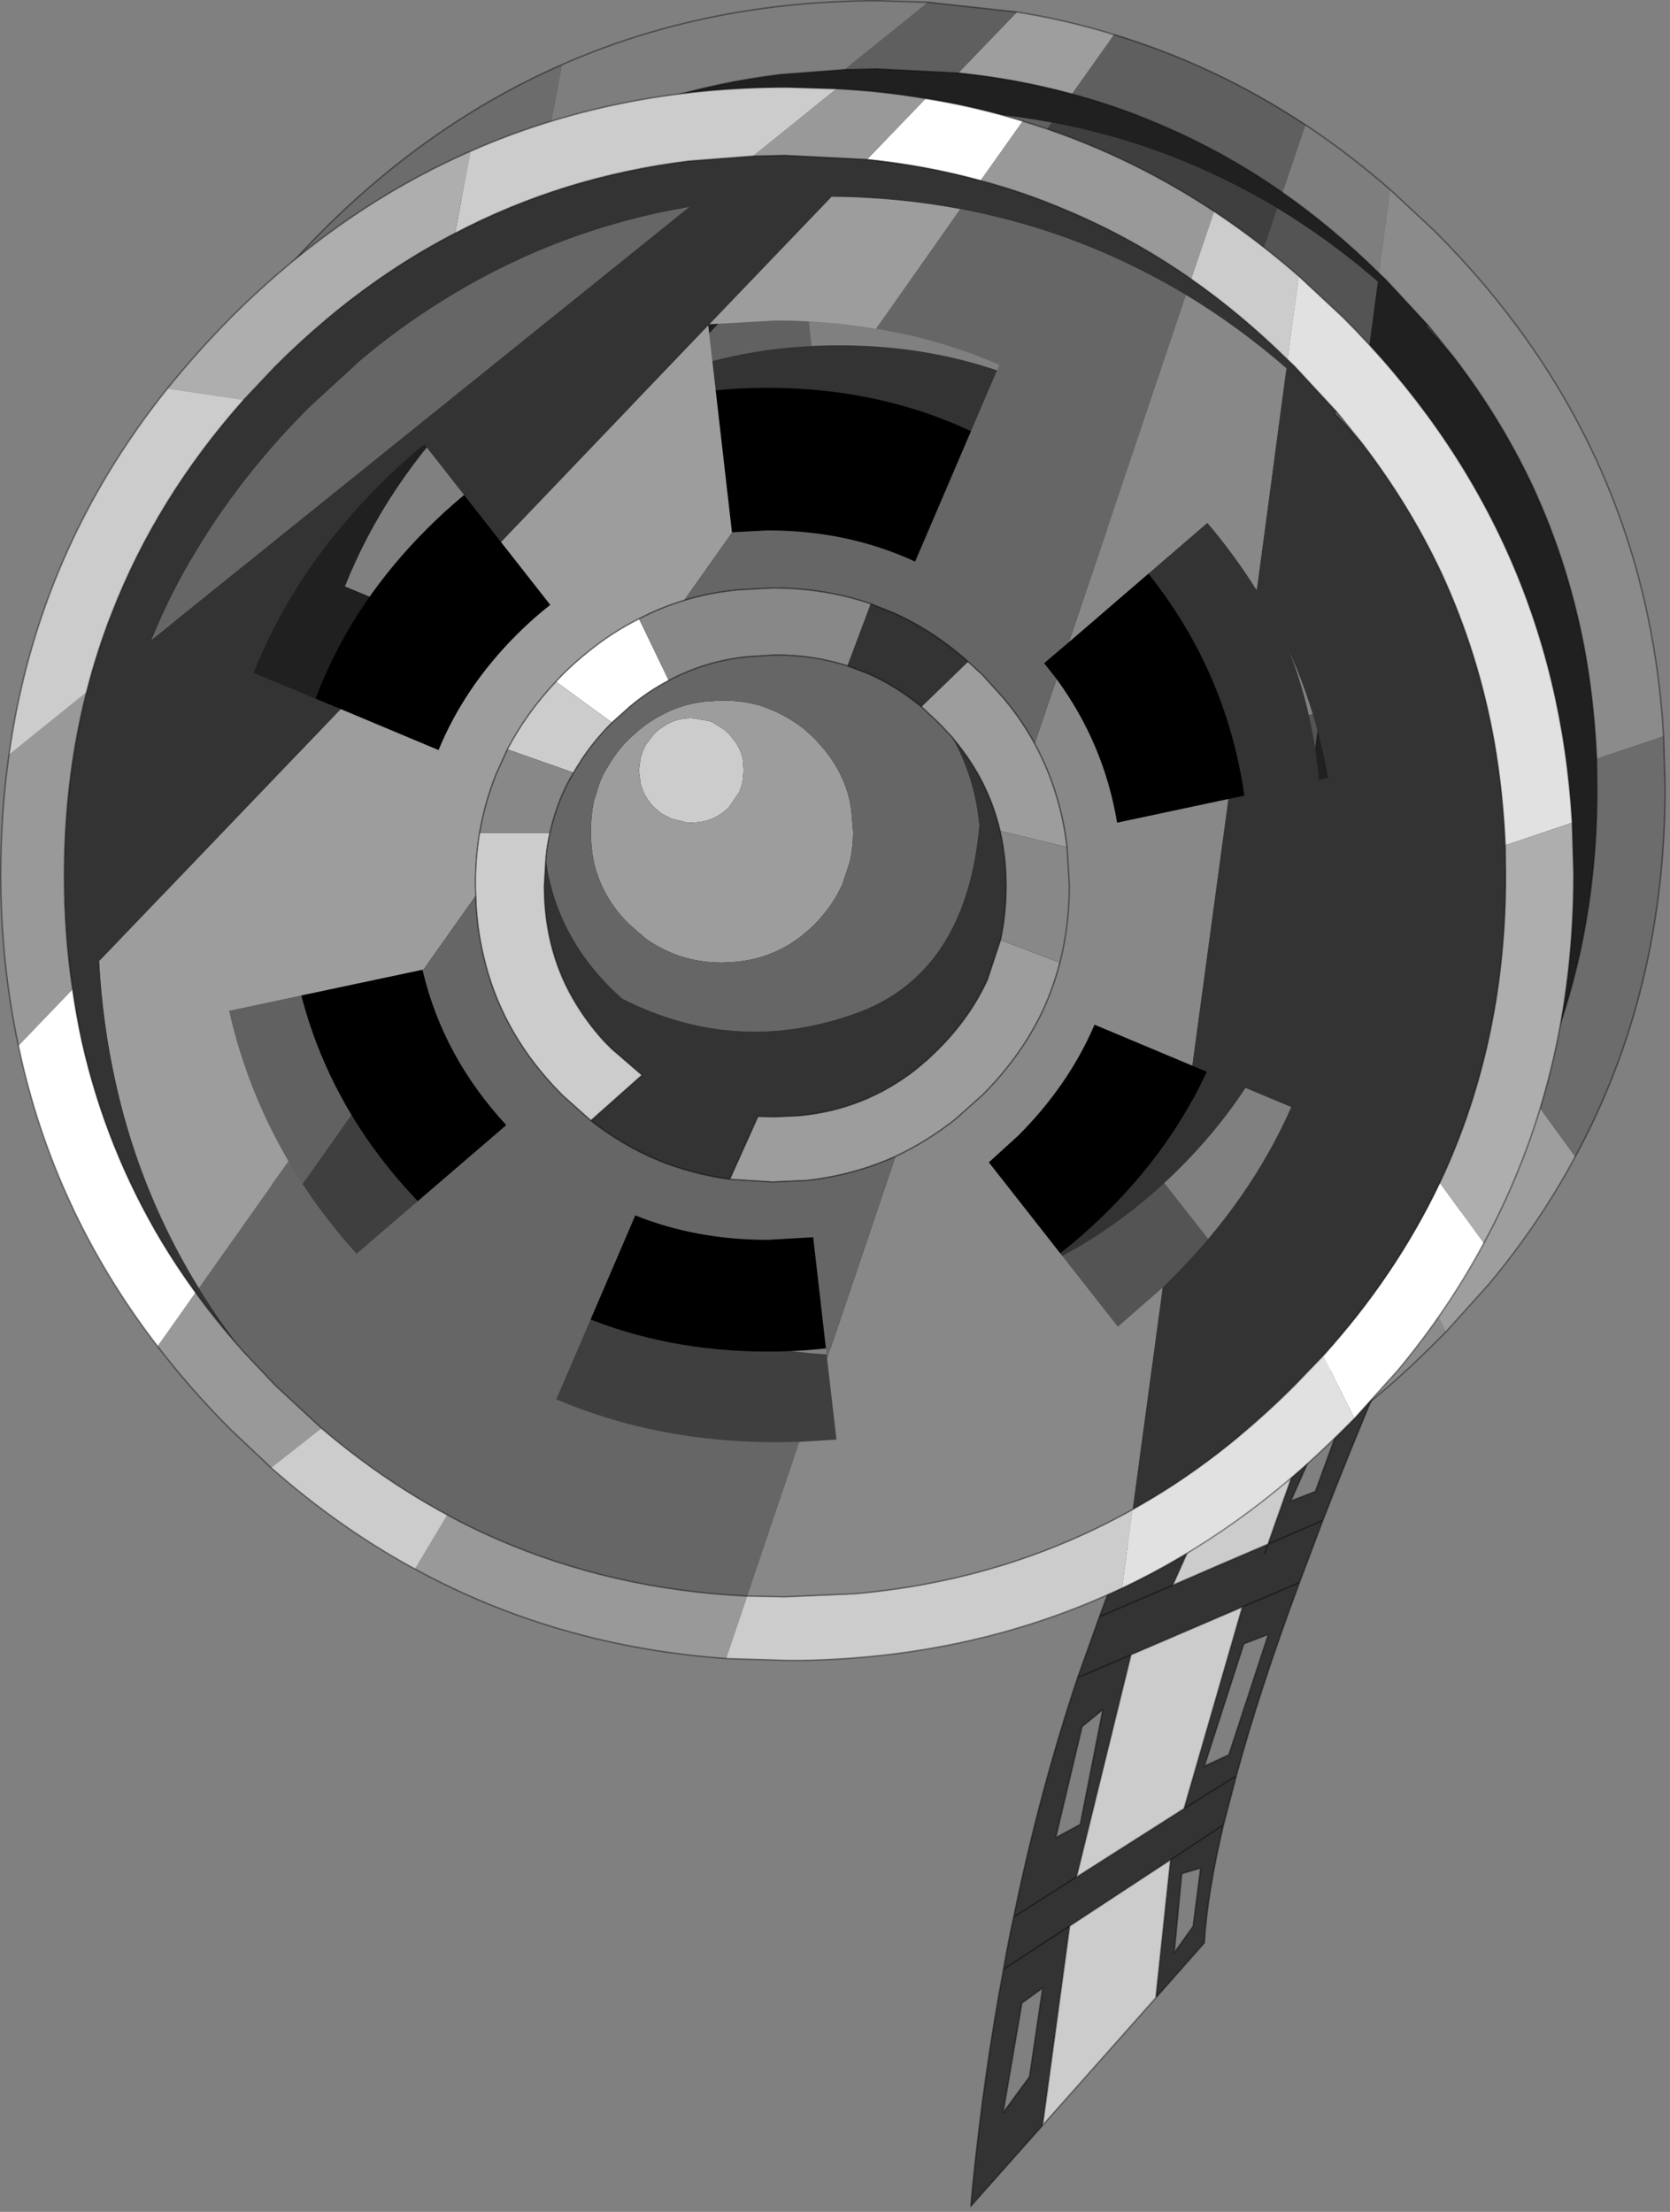 <?xml version="1.0" encoding="UTF-8" standalone="no"?>
<!DOCTYPE svg PUBLIC "-//W3C//DTD SVG 1.1//EN" "http://www.w3.org/Graphics/SVG/1.1/DTD/svg11.dtd">
<svg width="100%" height="100%" viewBox="0 0 222 294" version="1.1" xmlns="http://www.w3.org/2000/svg" xmlns:xlink="http://www.w3.org/1999/xlink" xml:space="preserve" xmlns:serif="http://www.serif.com/" style="fill-rule:evenodd;clip-rule:evenodd;stroke-linecap:round;stroke-linejoin:round;">
    <rect x="0" y="0" width="222" height="294" fill="#808080" stroke="none"/>
    <g transform="matrix(1,0,0,1,-164.25,-53.8)">
        <g>
            <g id="shape0">
                <path d="M299.45,55.4C303.85,56.1 308.15,57.1 312.35,58.4L306.75,66.3C301.883,64.967 296.85,64.033 291.65,63.5L299.45,55.4M373.65,207.55C370.483,213.45 366.683,219.067 362.25,224.4L356.45,230.85L352.3,222.5C358.733,215.367 363.9,207.7 367.8,199.5L373.65,207.55M197.35,221.25C188.083,209.217 181.917,195.9 178.85,181.3L186.05,173.8L187.3,180.75C189.433,190.217 192.983,199.1 197.95,207.4C199.317,209.667 200.8,211.9 202.4,214.1L197.35,221.25M250.3,132.9L251.15,132L254.5,129C256.667,127.233 258.95,125.75 261.35,124.55L265.3,132.75C263.5,133.683 261.783,134.833 260.15,136.2L257.75,138.35L250.3,132.9" style="fill:#fff;"/>
                <path d="M236.9,73.3C246.5,68.267 256.867,65.067 268,63.7L276.5,63.05L280.75,62.95L291.65,63.5C296.85,64.033 301.883,64.967 306.75,66.3C310.617,67.333 314.383,68.633 318.05,70.2C323.883,72.633 329.45,75.7 334.75,79.4C339.183,82.5 343.45,86.067 347.55,90.1L348.5,91L354.1,97.05L353.85,97.3L357.45,101.2C361.65,106.667 365.167,112.417 368,118.45C371.3,125.583 373.65,133.1 375.05,141C375.817,145.433 376.3,149.983 376.5,154.65L376.55,158.75C376.55,172.95 373.867,186.033 368.5,198L367.8,199.5C363.9,207.7 358.733,215.367 352.3,222.5L348.5,226.45C345.2,229.75 341.783,232.767 338.25,235.5C334.617,238.3 330.85,240.783 326.95,242.95L330.95,213.45L332.25,212.15C339.15,205.25 344.417,197.683 348.05,189.45L334.9,183.95L339.7,148.5L352.95,145.7C351.35,136.7 348.183,128.383 343.45,120.75L347.4,91.25C343.133,87.55 338.683,84.3 334.05,81.5C330.317,79.267 326.483,77.317 322.55,75.65C316.65,73.15 310.483,71.3 304.05,70.1C298.55,69.067 292.85,68.517 286.95,68.45L270.7,85.4L270.5,85.4L270.55,85.55L243,114.35L232.8,101.35C230.767,103.017 228.783,104.817 226.85,106.75C219.317,114.283 213.733,122.617 210.1,131.75L221.7,136.55L189.6,170.05C189.9,175.617 190.633,181 191.8,186.2C193.2,192.533 195.25,198.6 197.95,204.4C199.383,207.5 201.017,210.533 202.85,213.5C204.55,216.267 206.417,218.967 208.45,221.6C206.283,219.167 204.267,216.667 202.4,214.1C200.8,211.9 199.317,209.667 197.95,207.4C192.983,199.1 189.433,190.217 187.3,180.75L186.05,173.8C185.317,168.933 184.95,163.917 184.95,158.75C184.95,150.183 185.933,142.033 187.9,134.3C188.8,130.733 189.917,127.25 191.25,123.85C195.217,113.617 201.067,104.15 208.8,95.45L213,91C215.2,88.8 217.45,86.733 219.75,84.8C225.183,80.233 230.9,76.4 236.9,73.3M292.15,122.55L295.15,123.75C298.683,125.317 302,127.483 305.1,130.25L298.9,136.25C296.633,134.383 294.233,132.9 291.7,131.8L289.05,130.8L292.15,122.55M235.2,82.3C231.433,84.633 227.783,87.283 224.25,90.25C221.95,92.183 219.7,94.25 217.5,96.45C208.167,105.783 201.183,116.083 196.55,127.35L268.05,69.8C256.217,71.833 245.267,76 235.2,82.3M303,140.3L303.3,140.7C306.3,144.3 308.317,148.317 309.35,152.75L309.6,153.95L309.75,154.85C310.017,156.517 310.15,158.25 310.15,160.05C310.15,162.55 309.9,164.95 309.4,167.25C308.967,169.083 308.383,170.85 307.65,172.55C306.117,175.883 303.95,178.95 301.15,181.75L299.8,183.05L298.15,184.45C293.583,188.017 288.417,190.067 282.65,190.6L279.45,190.75L277.15,190.7L273.4,199.05C270.067,198.583 266.917,197.75 263.95,196.55C260.75,195.217 257.75,193.45 254.95,191.25L261.75,185.2L257.75,181.75L256.7,180.7C255.1,178.933 253.733,177.067 252.6,175.1C251.233,172.733 250.233,170.217 249.6,167.55C249.033,165.183 248.75,162.683 248.75,160.05L248.95,156.55C249.917,163.717 253.3,169.883 259.1,175.05C269.367,180.25 279.9,180.833 290.7,176.8L291.45,176.5C300.417,172.733 305.467,164.567 306.6,152L306.35,150.05L306.2,149.15L305.95,147.95C305.317,145.25 304.333,142.7 303,140.3" style="fill:#333;"/>
                <path d="M287.6,54.1L299.45,55.4L291.65,63.5L280.75,62.95L276.5,63.05L287.6,54.1M312.35,58.4C321.35,61.133 329.833,65.133 337.8,70.4L334.75,79.4C329.45,75.7 323.883,72.633 318.05,70.2C314.383,68.633 310.617,67.333 306.75,66.3L312.35,58.4M272.95,262.75C257.917,261.683 244.117,257.717 231.55,250.85L235.85,243.65C237.983,244.817 240.167,245.883 242.4,246.85C252.7,251.35 263.817,253.883 275.75,254.45L272.95,262.75M212.45,237.4L207.1,232.35C203.533,228.783 200.283,225.083 197.35,221.25L202.4,214.1C204.267,216.667 206.283,219.167 208.45,221.6L208.5,221.65L208.6,221.8L208.7,221.9L213,226.45L219.15,232.15L212.45,237.4M178.85,181.3C177.283,174 176.5,166.383 176.5,158.45C176.5,153.017 176.867,147.733 177.6,142.6L187.9,134.3C185.933,142.033 184.95,150.183 184.95,158.75C184.95,163.917 185.317,168.933 186.05,173.8L178.85,181.3" style="fill:#999;"/>
                <path d="M238.95,62.4C251.817,56.733 265.85,53.9 281.05,53.9L287.6,54.1L276.5,63.05L268,63.7C256.867,65.067 246.5,68.267 236.9,73.3L238.95,62.4M337.8,70.4C341.667,72.967 345.417,75.833 349.05,79L347.55,90.1C343.45,86.067 339.183,82.5 334.75,79.4L337.8,70.4M325.55,253.4C312.65,259.5 298.533,262.7 283.2,263L281.05,263L272.95,262.75L275.75,254.45L280.75,254.55L289.95,254.15C303.35,252.983 315.683,249.25 326.95,242.95L325.55,253.4M231.55,250.85C224.817,247.183 218.45,242.7 212.45,237.4L219.15,232.15C224.417,236.65 229.983,240.483 235.85,243.65L231.55,250.85M177.6,142.6C180.133,124.533 187.15,108.317 198.65,93.95L208.8,95.45C201.067,104.15 195.217,113.617 191.25,123.85C189.917,127.25 188.8,130.733 187.9,134.3L177.6,142.6M239.65,161.35L239.6,159.95C239.6,157.55 239.783,155.233 240.15,153L249.5,153C249.233,154.167 249.05,155.35 248.95,156.55L248.75,160.05C248.75,162.683 249.033,165.183 249.6,167.55C250.233,170.217 251.233,172.733 252.6,175.1C253.733,177.067 255.1,178.933 256.7,180.7L257.75,181.75L261.75,185.2L254.95,191.25L251.15,187.85L249.9,186.55C245.233,181.483 242.167,175.783 240.7,169.45C240.067,166.85 239.717,164.15 239.65,161.35M243.85,141.9C245.517,138.7 247.667,135.7 250.3,132.9L257.75,138.35C255.683,140.417 253.983,142.633 252.65,145L243.85,141.9M262.25,141.3L263.4,139.8L263.95,139.3C264.317,139 264.7,138.75 265.1,138.55C265.833,138.15 266.617,137.9 267.45,137.8L268.3,137.75L270.5,138.1L271.1,138.3L272.7,139.3L273.25,139.8L273.7,140.35C274.4,141.15 274.867,142.05 275.1,143.05L275.15,143.35L275.15,143.55L275.25,144.7L275.1,146.35L274.7,147.55L273.25,149.65L272.55,150.25C271.517,151.05 270.35,151.5 269.05,151.6L268.3,151.65L267.8,151.65L265.6,151.1L264.3,150.4L263.4,149.65L263.15,149.4C262.35,148.5 261.817,147.5 261.55,146.4L261.35,144.7L261.55,143.1L261.85,142.15L262.25,141.3" style="fill:#ccc;"/>
                <path d="M270.55,85.55L273.7,113.05L273.75,113.05L267.35,122.1C265.25,122.733 263.25,123.55 261.35,124.55C258.95,125.75 256.667,127.233 254.5,129L251.15,132L250.3,132.9C247.667,135.7 245.517,138.7 243.85,141.9L242.35,145.2C241.35,147.7 240.617,150.3 240.15,153C239.783,155.233 239.6,157.55 239.6,159.95L239.65,161.35L232.65,171.25L232.55,171.2L206.85,176.65C208.45,183.717 211.083,190.383 214.75,196.65L202.85,213.5C201.017,210.533 199.383,207.5 197.95,204.4C195.25,198.6 193.2,192.533 191.8,186.2C190.633,181 189.9,175.617 189.6,170.05L221.7,136.55L234.7,142C237,136.4 240.467,131.283 245.1,126.65C246.533,125.217 248.017,123.9 249.55,122.7L243,114.35L270.55,85.55M292.85,86C288.55,85.267 284.117,84.9 279.55,84.9L270.7,85.4L286.95,68.45C292.85,68.517 298.55,69.067 304.05,70.1L292.85,86M305.1,130.25L307,132L309.8,135.1C311.4,137 312.783,139.017 313.95,141.15C315.95,144.85 317.3,148.833 318,153.1L318.25,154.9L309.35,152.75C308.317,148.317 306.3,144.3 303.3,140.7L303,140.3L301.15,138.35L298.9,136.25L305.1,130.25M273.4,199.05L277.15,190.7L279.45,190.75L282.65,190.6C288.417,190.067 293.583,188.017 298.15,184.45L299.8,183.05L301.15,181.75C303.95,178.95 306.117,175.883 307.65,172.55C308.383,170.85 308.967,169.083 309.4,167.25L317.3,170.25C316.8,172.15 316.167,174 315.4,175.8C313.467,180.167 310.667,184.183 307,187.85L303.35,191.1C300.85,193.067 298.217,194.7 295.45,196C291.75,197.667 287.817,198.733 283.65,199.2L279.05,199.4L273.4,199.05M283.4,139.3L284.7,140.5L285.9,141.85C287.6,143.883 288.75,146.167 289.35,148.7L289.45,149.35L289.55,149.85L289.8,152.85C289.8,154.25 289.65,155.6 289.35,156.9L288.35,159.9C287.483,161.8 286.267,163.55 284.7,165.15L283.9,165.9L282.95,166.7C280.383,168.7 277.467,169.85 274.2,170.15L272.35,170.25L271.05,170.2C269.083,170.067 267.25,169.633 265.55,168.9C264.417,168.433 263.333,167.833 262.3,167.1C261.5,166.5 260.75,165.85 260.05,165.15L259.45,164.55C257.417,162.35 256.067,159.867 255.4,157.1C255.1,155.733 254.95,154.317 254.95,152.85C254.95,151.45 255.083,150.1 255.35,148.8L256.1,146.4L257.15,144.3C257.917,142.933 258.883,141.667 260.05,140.5L261.4,139.3C262.333,138.533 263.317,137.883 264.35,137.35C266.117,136.383 268.05,135.783 270.15,135.55L272.35,135.4C274.283,135.4 276.1,135.667 277.8,136.2L279.3,136.8C280.733,137.433 282.1,138.267 283.4,139.3M262.25,141.3L261.85,142.15L261.55,143.1L261.35,144.7L261.55,146.4C261.817,147.5 262.35,148.5 263.15,149.4L263.4,149.65L264.3,150.4L265.6,151.1L267.8,151.65L268.3,151.65L269.05,151.6C270.35,151.5 271.517,151.05 272.55,150.25L273.25,149.65L274.7,147.55L275.1,146.35L275.25,144.7L275.15,143.55L275.15,143.35L275.1,143.05C274.867,142.05 274.4,141.15 273.7,140.35L273.25,139.8L272.7,139.3L271.1,138.3L270.5,138.1L268.3,137.75L267.45,137.8C266.617,137.9 265.833,138.15 265.1,138.55C264.7,138.75 264.317,139 263.95,139.3L263.4,139.8L262.25,141.3" style="fill:#9d9d9d;"/>
                <path d="M273.7,113.05L273.75,113.05L278.45,112.8C285.55,112.8 292.083,114.183 298.05,116.95L309.25,90.8C304.05,88.533 298.583,86.933 292.85,86L304.05,70.1C310.483,71.3 316.65,73.15 322.55,75.65C326.483,77.317 330.317,79.267 334.05,81.5L318.5,127.65L315.2,130.45L316.85,132.55L313.95,141.15C312.783,139.017 311.4,137 309.8,135.1L307,132L305.1,130.25C302,127.483 298.683,125.317 295.15,123.75L292.15,122.55C288.083,121.15 283.717,120.45 279.05,120.45L274.55,120.7C272.05,120.933 269.65,121.4 267.35,122.1L273.75,113.05L273.7,113.05M357.45,101.2L353.85,97.3L354.1,97.05L357.45,101.2M202.85,213.5L214.75,196.65C217.25,200.95 220.267,205.05 223.8,208.95L243.7,191.85C238.1,185.783 234.4,178.95 232.6,171.35L232.55,171.2L232.65,171.25L239.65,161.35C239.717,164.15 240.067,166.85 240.7,169.45C242.167,175.783 245.233,181.483 249.9,186.55L251.15,187.85L254.95,191.25C257.75,193.45 260.75,195.217 263.95,196.55C266.917,197.75 270.067,198.583 273.4,199.05L279.05,199.4L283.65,199.2C287.817,198.733 291.75,197.667 295.45,196L286.35,222.9L284.5,206.75L278.45,207.1C272.117,207.1 266.25,206.017 260.85,203.85L250.35,228.3C259.283,232.1 269.017,234 279.55,234L282.65,233.95L275.75,254.45C263.817,253.883 252.7,251.35 242.4,246.85C240.167,245.883 237.983,244.817 235.85,243.65C229.983,240.483 224.417,236.65 219.15,232.15L213,226.45L208.7,221.9L208.6,221.8L208.5,221.65L208.45,221.6C206.417,218.967 204.55,216.267 202.85,213.5M235.2,82.3C245.267,76 256.217,71.833 268.05,69.8L196.55,127.35C201.183,116.083 208.167,105.783 217.5,96.45C219.7,94.25 221.95,92.183 224.25,90.25C227.783,87.283 231.433,84.633 235.2,82.3M298.9,136.25L301.15,138.35L303,140.3C304.333,142.7 305.317,145.25 305.95,147.95L306.2,149.15L306.35,150.05L306.6,152C305.467,164.567 300.417,172.733 291.45,176.5L290.7,176.8C279.9,180.833 269.367,180.25 259.1,175.05C253.3,169.883 249.917,163.717 248.95,156.55C249.05,155.35 249.233,154.167 249.5,153C249.833,151.533 250.267,150.117 250.8,148.75C251.3,147.45 251.917,146.2 252.65,145C253.983,142.633 255.683,140.417 257.75,138.35L260.15,136.2C261.783,134.833 263.5,133.683 265.3,132.75C268.467,131.05 271.9,130 275.6,129.6L279.45,129.35C282.85,129.35 286.05,129.833 289.05,130.8L291.7,131.8C294.233,132.9 296.633,134.383 298.9,136.25M283.4,139.3C282.1,138.267 280.733,137.433 279.3,136.8L277.8,136.2C276.1,135.667 274.283,135.4 272.35,135.4L270.15,135.55C268.05,135.783 266.117,136.383 264.35,137.35C263.317,137.883 262.333,138.533 261.4,139.3L260.05,140.5C258.883,141.667 257.917,142.933 257.15,144.3L256.1,146.4L255.35,148.8C255.083,150.1 254.95,151.45 254.95,152.85C254.95,154.317 255.1,155.733 255.4,157.1C256.067,159.867 257.417,162.35 259.45,164.55L260.05,165.15C260.75,165.85 261.5,166.5 262.3,167.1C263.333,167.833 264.417,168.433 265.55,168.9C267.25,169.633 269.083,170.067 271.05,170.2L272.35,170.25L274.2,170.15C277.467,169.85 280.383,168.7 282.95,166.7L283.9,165.9L284.7,165.15C286.267,163.55 287.483,161.8 288.35,159.9L289.35,156.9C289.65,155.6 289.8,154.25 289.8,152.85L289.55,149.85L289.45,149.35L289.35,148.7C288.75,146.167 287.6,143.883 285.9,141.85L284.7,140.5L283.4,139.3" style="fill:#666;"/>
                <path d="M349.05,79L354.95,84.5C373.75,103.3 383.9,125.683 385.4,151.65L376.5,154.65C376.3,149.983 375.817,145.433 375.05,141C373.65,133.1 371.3,125.583 368,118.45C365.167,112.417 361.65,106.667 357.45,101.2L354.1,97.05L348.5,91L347.55,90.1L349.05,79M356.45,230.85L354.95,232.35C345.983,241.35 336.183,248.367 325.55,253.4L326.95,242.95C330.85,240.783 334.617,238.3 338.25,235.5C341.783,232.767 345.2,229.75 348.5,226.45L352.3,222.5L356.45,230.85" style="fill:#e1e1e1;"/>
                <path d="M334.05,81.5C338.683,84.3 343.133,87.55 347.4,91.25L343.45,120.75C341.517,117.65 339.333,114.667 336.9,111.8L318.5,127.65L334.05,81.5M339.7,148.5L334.9,183.95L321.9,178.5C319.6,183.867 316.217,188.783 311.75,193.25L307.85,196.8L325,218.65L330.95,213.45L326.95,242.95C315.683,249.25 303.35,252.983 289.95,254.15L280.75,254.55L275.75,254.45L282.65,233.95L287.6,233.65L286.35,222.9L295.45,196C298.217,194.7 300.85,193.067 303.35,191.1L307,187.85C310.667,184.183 313.467,180.167 315.4,175.8C316.167,174 316.8,172.15 317.3,170.25L309.4,167.25C309.9,164.95 310.15,162.55 310.15,160.05C310.15,158.25 310.017,156.517 309.75,154.85L309.6,153.95L309.35,152.75L318.25,154.9L318,153.1C317.3,148.833 315.95,144.85 313.95,141.15L316.85,132.55C321.05,138.283 323.733,144.65 324.9,151.65L339.7,148.5M240.15,153C240.617,150.3 241.35,147.7 242.35,145.2L243.85,141.9L252.65,145C251.917,146.2 251.3,147.45 250.8,148.75C250.267,150.117 249.833,151.533 249.5,153L240.15,153M261.35,124.55C263.25,123.55 265.25,122.733 267.35,122.1C269.65,121.4 272.05,120.933 274.55,120.7L279.05,120.45C283.717,120.45 288.083,121.15 292.15,122.55L289.05,130.8C286.05,129.833 282.85,129.35 279.45,129.35L275.6,129.6C271.9,130 268.467,131.05 265.3,132.75L261.35,124.55M318.25,154.9L318.55,159.95C318.55,163.55 318.133,166.983 317.3,170.25C318.133,166.983 318.55,163.55 318.55,159.95L318.25,154.9" style="fill:#888;"/>
                <path d="M385.4,151.65L385.6,158.45C385.6,176.483 381.617,192.85 373.65,207.55L367.8,199.5L368.5,198C373.867,186.033 376.55,172.95 376.55,158.75L376.5,154.65L385.4,151.65M198.65,93.95C201.25,90.717 204.067,87.567 207.1,84.5C216.767,74.833 227.383,67.467 238.95,62.4L236.9,73.3C230.9,76.4 225.183,80.233 219.75,84.8C217.45,86.733 215.2,88.8 213,91L208.8,95.45L198.65,93.95" style="fill:#aeaeae;"/>
                <path d="M238.95,62.4C251.817,56.733 265.85,53.9 281.05,53.9L287.6,54.1L299.45,55.4C303.85,56.1 308.15,57.1 312.35,58.4C321.35,61.133 329.833,65.133 337.8,70.4C341.667,72.967 345.417,75.833 349.05,79L354.95,84.5C373.75,103.3 383.9,125.683 385.4,151.65L385.6,158.45C385.6,176.483 381.617,192.85 373.65,207.55C370.483,213.45 366.683,219.067 362.25,224.4L356.45,230.85L354.95,232.35C345.983,241.35 336.183,248.367 325.55,253.4C312.65,259.5 298.533,262.7 283.2,263L281.05,263L272.95,262.75C257.917,261.683 244.117,257.717 231.55,250.85C224.817,247.183 218.45,242.7 212.45,237.4L207.1,232.35C203.533,228.783 200.283,225.083 197.35,221.25C188.083,209.217 181.917,195.9 178.85,181.3C177.283,174 176.5,166.383 176.5,158.45C176.5,153.017 176.867,147.733 177.6,142.6C180.133,124.533 187.15,108.317 198.65,93.95C201.25,90.717 204.067,87.567 207.1,84.5C216.767,74.833 227.383,67.467 238.95,62.4M236.9,73.3C246.5,68.267 256.867,65.067 268,63.7L276.5,63.05L280.75,62.95L291.65,63.5C296.85,64.033 301.883,64.967 306.75,66.3C310.617,67.333 314.383,68.633 318.05,70.2C323.883,72.633 329.45,75.7 334.75,79.4C339.183,82.5 343.45,86.067 347.55,90.1L348.5,91L354.1,97.05L357.45,101.2L353.85,97.3M326.95,242.95C330.85,240.783 334.617,238.3 338.25,235.5C341.783,232.767 345.2,229.75 348.5,226.45L352.3,222.5C358.733,215.367 363.9,207.7 367.8,199.5L368.5,198C373.867,186.033 376.55,172.95 376.55,158.75L376.5,154.65C376.3,149.983 375.817,145.433 375.05,141C373.65,133.1 371.3,125.583 368,118.45C365.167,112.417 361.65,106.667 357.45,101.2M239.65,161.35L239.6,159.95C239.6,157.55 239.783,155.233 240.15,153C240.617,150.3 241.35,147.7 242.35,145.2L243.85,141.9C245.517,138.7 247.667,135.7 250.3,132.9L251.15,132L254.5,129C256.667,127.233 258.95,125.75 261.35,124.55C263.25,123.55 265.25,122.733 267.35,122.1C269.65,121.4 272.05,120.933 274.55,120.7L279.05,120.45C283.717,120.45 288.083,121.15 292.15,122.55L295.15,123.75C298.683,125.317 302,127.483 305.1,130.25L307,132L309.8,135.1C311.4,137 312.783,139.017 313.95,141.15C315.95,144.85 317.3,148.833 318,153.1L318.25,154.9L318.55,159.95C318.55,163.55 318.133,166.983 317.3,170.25C316.8,172.15 316.167,174 315.4,175.8C313.467,180.167 310.667,184.183 307,187.85L303.35,191.1C300.85,193.067 298.217,194.7 295.45,196C291.75,197.667 287.817,198.733 283.65,199.2L279.05,199.4L273.4,199.05L277.15,190.7L279.45,190.75L282.65,190.6C288.417,190.067 293.583,188.017 298.15,184.45L299.8,183.05L301.15,181.75C303.95,178.95 306.117,175.883 307.65,172.55C308.383,170.85 308.967,169.083 309.4,167.25C309.9,164.95 310.15,162.55 310.15,160.05C310.15,158.25 310.017,156.517 309.75,154.85L309.6,153.95L309.35,152.75C308.317,148.317 306.3,144.3 303.3,140.7L303,140.3L301.15,138.35L298.9,136.25C296.633,134.383 294.233,132.9 291.7,131.8L289.05,130.8C286.05,129.833 282.85,129.35 279.45,129.35L275.6,129.6C271.9,130 268.467,131.05 265.3,132.75C263.5,133.683 261.783,134.833 260.15,136.2L257.75,138.35C255.683,140.417 253.983,142.633 252.65,145C251.917,146.2 251.3,147.45 250.8,148.75C250.267,150.117 249.833,151.533 249.5,153C249.233,154.167 249.05,155.35 248.95,156.55L248.75,160.05C248.75,162.683 249.033,165.183 249.6,167.55C250.233,170.217 251.233,172.733 252.6,175.1C253.733,177.067 255.1,178.933 256.7,180.7L257.75,181.75L261.75,185.2L254.95,191.25C257.75,193.45 260.75,195.217 263.95,196.55C266.917,197.75 270.067,198.583 273.4,199.05M208.8,95.45L213,91C215.2,88.8 217.45,86.733 219.75,84.8C225.183,80.233 230.9,76.4 236.9,73.3M208.8,95.45C201.067,104.15 195.217,113.617 191.25,123.85C189.917,127.25 188.8,130.733 187.9,134.3C185.933,142.033 184.95,150.183 184.95,158.75C184.95,163.917 185.317,168.933 186.05,173.8L187.3,180.75C189.433,190.217 192.983,199.1 197.95,207.4C199.317,209.667 200.8,211.9 202.4,214.1C204.267,216.667 206.283,219.167 208.45,221.6L208.5,221.65L208.6,221.8L208.7,221.9L213,226.45L219.15,232.15C224.417,236.65 229.983,240.483 235.85,243.65C237.983,244.817 240.167,245.883 242.4,246.85C252.7,251.35 263.817,253.883 275.75,254.45L280.75,254.55L289.95,254.15C303.35,252.983 315.683,249.25 326.95,242.95M254.95,191.25L251.15,187.85L249.9,186.55C245.233,181.483 242.167,175.783 240.7,169.45C240.067,166.85 239.717,164.15 239.65,161.35" style="fill:none;fill-rule:nonzero;stroke:#000;stroke-opacity:0.4;stroke-width:0.2px;"/>
                <path d="M299.45,55.4C303.85,56.1 308.15,57.1 312.35,58.4C321.35,61.133 329.833,65.133 337.8,70.4C341.667,72.967 345.417,75.833 349.05,79L354.95,84.5C373.75,103.3 383.9,125.683 385.4,151.65L385.6,158.45C385.6,176.483 381.617,192.85 373.65,207.55C370.483,213.45 366.683,219.067 362.25,224.4L356.45,230.85L354.95,232.35C345.983,241.35 336.183,248.367 325.55,253.4C312.65,259.5 298.533,262.7 283.2,263L281.05,263L272.95,262.75C257.917,261.683 244.117,257.717 231.55,250.85C224.817,247.183 218.45,242.7 212.45,237.4L207.1,232.35C203.533,228.783 200.283,225.083 197.35,221.25C188.083,209.217 181.917,195.9 178.85,181.3C177.283,174 176.5,166.383 176.5,158.45C176.5,153.017 176.867,147.733 177.6,142.6C180.133,124.533 187.15,108.317 198.65,93.95C201.25,90.717 204.067,87.567 207.1,84.5C216.767,74.833 227.383,67.467 238.95,62.4C251.817,56.733 265.85,53.9 281.05,53.9L287.6,54.1L299.45,55.4M273.7,113.05L273.75,113.05L278.45,112.8C285.55,112.8 292.083,114.183 298.05,116.95L309.25,90.8C304.05,88.533 298.583,86.933 292.85,86C288.55,85.267 284.117,84.9 279.55,84.9L270.7,85.4L270.5,85.4L273.7,113.05M348.05,189.45L321.9,178.5C319.6,183.867 316.217,188.783 311.75,193.25L307.85,196.8L325,218.65L330.95,213.45L332.25,212.15C339.15,205.25 344.417,197.683 348.05,189.45M324.9,151.65L352.95,145.7C351.35,136.7 348.183,128.383 343.45,120.75C341.517,117.65 339.333,114.667 336.9,111.8L315.2,130.45L316.85,132.55C321.05,138.283 323.733,144.65 324.9,151.65M206.85,176.65C208.45,183.717 211.083,190.383 214.75,196.65C217.25,200.95 220.267,205.05 223.8,208.95L243.7,191.85C238.1,185.783 234.4,178.95 232.6,171.35L232.55,171.2L206.85,176.65M232.8,101.35C230.767,103.017 228.783,104.817 226.85,106.75C219.317,114.283 213.733,122.617 210.1,131.75L234.7,142C237,136.4 240.467,131.283 245.1,126.65C246.533,125.217 248.017,123.9 249.55,122.7L232.8,101.35M278.45,207.1C272.117,207.1 266.25,206.017 260.85,203.85L250.35,228.3C259.283,232.1 269.017,234 279.55,234L282.65,233.95L287.6,233.65L284.5,206.75L278.45,207.1" style="fill-opacity:0.38;"/>
                <path d="M230.5,118.45C243,105.95 258.1,99.7 275.8,99.7C293.5,99.7 308.6,105.95 321.1,118.45C333.6,130.95 339.85,146.05 339.85,163.75C339.85,181.45 333.6,196.55 321.1,209.05C308.6,221.55 293.5,227.8 275.8,227.8C258.1,227.8 243,221.55 230.5,209.05C218,196.55 211.75,181.45 211.75,163.75C211.75,146.05 218,130.95 230.5,118.45" style="fill:#333;"/>
                <path d="M311.6,124.1C324.1,136.6 330.35,151.7 330.35,169.4C330.35,187.1 324.1,202.2 311.6,214.7C299.1,227.2 284,233.45 266.3,233.45C248.6,233.45 233.5,227.2 221,214.7C208.5,202.2 202.25,187.1 202.25,169.4C202.25,151.7 208.5,136.6 221,124.1C233.5,111.6 248.6,105.35 266.3,105.35C284,105.35 299.1,111.6 311.6,124.1"/>
                <path d="M339.2,221.8L320.15,264.5C324.35,262.667 328.567,260.85 332.8,259.05L339.35,240.55L348.25,218.4L357.35,215C350.55,230.133 344.8,243.767 340.1,255.9L337,264.15C333.433,273.75 330.633,282.317 328.6,289.85L326.9,296.35C325.467,302.417 324.617,307.65 324.35,312.05L317.9,319.35L319.85,301L306.45,309.8L302.85,336.3L293.3,347.05L293.55,344.35C294.55,334.383 295.917,324.783 297.65,315.55C298.05,313.217 298.5,310.9 299,308.6C301.3,297.467 304.133,286.867 307.5,276.8L310.4,268.7C311.333,266.133 312.317,263.617 313.35,261.15C318.95,247.717 325.617,235.333 333.35,224L339.2,221.8M348.6,224.55L341.35,237.55L345.35,237.55L351.35,223.8L348.6,224.55M340.6,242.55L335.85,253.3L339.1,252.05L342.85,241.8L340.6,242.55M331.1,230.3L324.6,243.55L328.1,241.3L335.6,228.05L331.1,230.3M322.6,248.55L316.55,262.9L319.1,261.3L325.85,247.05L322.6,248.55M340.1,255.9L332.8,259.05L332.35,260.3L332.8,259.05L340.1,255.9M316.55,262.9L315.85,263.3L316.55,262.9M329.6,272.3L324.35,288.55L327.6,287.05L332.85,271.05L329.6,272.3M329.4,267.4L337,264.15L329.4,267.4L314.6,273.75L307.35,303.3L321.65,294.2L329.4,267.4M328.6,289.85L321.65,294.2L328.6,289.85M320.15,264.5L310.4,268.7L320.15,264.5M307.85,296.3L310.85,281.05L308.1,283.3L304.6,298.05L307.85,296.3M297.65,315.55L306.45,309.8L297.65,315.55M299,308.6L307.35,303.3L299,308.6M300.1,320.05L297.6,334.6L301.1,329.85L302.85,318.05L300.1,320.05M322.85,309.85L323.85,302.1L321.35,302.85L320.35,313.35L322.85,309.85M307.5,276.8L314.6,273.75L307.5,276.8M319.85,301L326.9,296.35L319.85,301" style="fill:#333;"/>
                <path d="M339.2,221.8L348.25,218.4L339.35,240.55L332.8,259.05C328.567,260.85 324.35,262.667 320.15,264.5L339.2,221.8M317.9,319.35L302.85,336.3L306.45,309.8L319.85,301L317.9,319.35M329.4,267.4L321.65,294.2L307.35,303.3L314.6,273.75L329.4,267.4" style="fill:#ccc;"/>
                <path d="M348.25,218.4L339.2,221.8L320.15,264.5C324.35,262.667 328.567,260.85 332.8,259.05L339.35,240.55L348.25,218.4L357.35,215C350.55,230.133 344.8,243.767 340.1,255.9L337,264.15C333.433,273.75 330.633,282.317 328.6,289.85L326.9,296.35C325.467,302.417 324.617,307.65 324.35,312.05L317.9,319.35L302.85,336.3L293.3,347.05L293.55,344.35C294.55,334.383 295.917,324.783 297.65,315.55C298.05,313.217 298.5,310.9 299,308.6C301.3,297.467 304.133,286.867 307.5,276.8L310.4,268.7C311.333,266.133 312.317,263.617 313.35,261.15C318.95,247.717 325.617,235.333 333.35,224L339.2,221.8M348.6,224.55L341.35,237.55L345.35,237.55L351.35,223.8L348.6,224.55M340.6,242.55L335.85,253.3L339.1,252.05L342.85,241.8L340.6,242.55M331.1,230.3L324.6,243.55L328.1,241.3L335.6,228.05L331.1,230.3M322.6,248.55L316.55,262.9L319.1,261.3L325.85,247.05L322.6,248.55M315.85,263.3L316.55,262.9M332.35,260.3L332.8,259.05L340.1,255.9M329.6,272.3L324.35,288.55L327.6,287.05L332.85,271.05L329.6,272.3M337,264.15L329.4,267.4L321.65,294.2L328.6,289.85M329.4,267.4L314.6,273.75L307.35,303.3L321.65,294.2M310.4,268.7L320.15,264.5M307.85,296.3L310.85,281.05L308.1,283.3L304.6,298.05L307.85,296.3M307.35,303.3L299,308.6M306.45,309.8L297.65,315.55M300.1,320.05L297.6,334.6L301.1,329.85L302.85,318.05L300.1,320.05M319.85,301L317.9,319.35M322.85,309.85L323.85,302.1L321.35,302.85L320.35,313.35L322.85,309.85M319.85,301L306.45,309.8L302.85,336.3M326.9,296.35L319.85,301M314.6,273.75L307.5,276.8" style="fill:none;fill-rule:nonzero;stroke:#000;stroke-opacity:0.4;stroke-width:0.2px;"/>
                <path d="M294.6,77.8C289.733,76.467 284.7,75.533 279.5,75L287.3,66.9C291.7,67.6 296,68.6 300.2,69.9L294.6,77.8M173.9,185.3C174.233,187.633 174.65,189.95 175.15,192.25C177.283,201.717 180.833,210.6 185.8,218.9C187.167,221.167 188.65,223.4 190.25,225.6L185.2,232.75C175.933,220.717 169.767,207.4 166.7,192.8L173.9,185.3M340.15,234C346.583,226.867 351.75,219.2 355.65,211L361.5,219.05C358.333,224.95 354.533,230.567 350.1,235.9L344.3,242.35L340.15,234M238.15,144.4L239,143.5C240.067,142.433 241.183,141.433 242.35,140.5C244.517,138.733 246.8,137.25 249.2,136.05L253.15,144.25C251.35,145.183 249.633,146.333 248,147.7L245.6,149.85L238.15,144.4" style="fill:#fff;"/>
                <path d="M279.5,75C284.7,75.533 289.733,76.467 294.6,77.8C298.467,78.833 302.233,80.133 305.9,81.7C311.733,84.133 317.3,87.2 322.6,90.9C327.033,94 331.3,97.567 335.4,101.6L336.35,102.5L341.95,108.55L341.7,108.8L345.3,112.7C349.5,118.167 353.017,123.917 355.85,129.95C359.15,137.083 361.5,144.6 362.9,152.5C363.667,156.933 364.15,161.483 364.35,166.15L364.4,170.25C364.4,184.45 361.717,197.533 356.35,209.5L355.65,211C351.75,219.2 346.583,226.867 340.15,234L336.35,237.95C333.05,241.25 329.633,244.267 326.1,247C322.467,249.8 318.7,252.283 314.8,254.45L318.8,224.95L320.1,223.65C327,216.75 332.267,209.183 335.9,200.95L322.75,195.45L327.55,160L340.8,157.2C339.2,148.2 336.033,139.883 331.3,132.25L335.25,102.75C330.983,99.05 326.533,95.8 321.9,93C318.167,90.767 314.333,88.817 310.4,87.15C304.5,84.65 298.333,82.8 291.9,81.6C286.4,80.567 280.7,80.017 274.8,79.95L258.55,96.9L258.35,96.9L258.4,97.05L230.85,125.85L220.65,112.85C218.617,114.517 216.633,116.317 214.7,118.25C207.167,125.783 201.583,134.117 197.95,143.25L209.55,148.05L177.45,181.55C177.75,187.117 178.483,192.5 179.65,197.7C181.05,204.033 183.1,210.1 185.8,215.9C187.233,219 188.867,222.033 190.7,225C192.4,227.767 194.267,230.467 196.3,233.1C194.133,230.667 192.117,228.167 190.25,225.6C188.65,223.4 187.167,221.167 185.8,218.9C180.833,210.6 177.283,201.717 175.15,192.25C174.65,189.95 174.233,187.633 173.9,185.3C173.167,180.433 172.8,175.417 172.8,170.25C172.8,161.683 173.783,153.533 175.75,145.8C176.65,142.233 177.767,138.75 179.1,135.35C183.067,125.117 188.917,115.65 196.65,106.95L200.85,102.5C203.05,100.3 205.3,98.233 207.6,96.3C213.033,91.733 218.75,87.9 224.75,84.8C234.35,79.767 244.717,76.567 255.85,75.2L264.35,74.55L268.6,74.45L279.5,75M223.05,93.8C219.283,96.133 215.633,98.783 212.1,101.75L205.35,107.95C196.017,117.283 189.033,127.583 184.4,138.85L255.9,81.3C244.067,83.333 233.117,87.5 223.05,93.8M280,134.05L283,135.25C286.533,136.817 289.85,138.983 292.95,141.75L286.75,147.75C284.483,145.883 282.083,144.4 279.55,143.3L276.9,142.3L280,134.05M290.85,151.8L291.15,152.2C294.15,155.8 296.167,159.817 297.2,164.25L297.45,165.45L297.6,166.35C297.867,168.017 298,169.75 298,171.55C298,174.05 297.75,176.45 297.25,178.75L295.5,184.05C293.967,187.383 291.8,190.45 289,193.25L287.65,194.55L286,195.95C281.433,199.517 276.267,201.567 270.5,202.1L267.3,202.25L265,202.2L261.25,210.55C257.917,210.083 254.767,209.25 251.8,208.05C248.6,206.717 245.6,204.95 242.8,202.75L249.6,196.7L245.6,193.25L244.55,192.2C242.95,190.433 241.583,188.567 240.45,186.6C239.083,184.233 238.083,181.717 237.45,179.05C236.883,176.683 236.6,174.183 236.6,171.55L236.8,168.05C237.767,175.217 241.15,181.383 246.95,186.55C257.217,191.75 267.75,192.333 278.55,188.3L279.3,188C288.267,184.233 293.317,176.067 294.45,163.5L294.2,161.55L294.05,160.65L293.8,159.45C293.167,156.75 292.183,154.2 290.85,151.8" style="fill:#333;"/>
                <path d="M294.6,77.8L300.2,69.9C309.2,72.633 317.683,76.633 325.65,81.9L322.6,90.9C317.3,87.2 311.733,84.133 305.9,81.7C302.233,80.133 298.467,78.833 294.6,77.8M287.3,66.9L279.5,75L268.6,74.45L264.35,74.55L275.45,65.6C279.483,65.8 283.433,66.233 287.3,66.9M175.75,145.8C173.783,153.533 172.8,161.683 172.8,170.25C172.8,175.417 173.167,180.433 173.9,185.3L166.7,192.8C165.133,185.5 164.35,177.883 164.35,169.95C164.35,164.517 164.717,159.233 165.45,154.1L175.75,145.8M190.25,225.6C192.117,228.167 194.133,230.667 196.3,233.1L196.35,233.15L196.45,233.3L196.55,233.4L200.85,237.95L207,243.65L200.3,248.9L194.95,243.85C191.383,240.283 188.133,236.583 185.2,232.75L190.25,225.6M260.8,274.25C245.767,273.183 231.967,269.217 219.4,262.35L223.7,255.15C225.833,256.317 228.017,257.383 230.25,258.35C240.55,262.85 251.667,265.383 263.6,265.95L260.8,274.25" style="fill:#999;"/>
                <path d="M264.35,74.55L255.85,75.2C244.717,76.567 234.35,79.767 224.75,84.8L226.8,73.9C239.667,68.233 253.7,65.4 268.9,65.4L275.45,65.6L264.35,74.55M196.65,106.95C188.917,115.65 183.067,125.117 179.1,135.35C177.767,138.75 176.65,142.233 175.75,145.8L165.45,154.1C167.983,136.033 175,119.817 186.5,105.45L196.65,106.95M335.4,101.6C331.3,97.567 327.033,94 322.6,90.9L325.65,81.9C329.517,84.467 333.267,87.333 336.9,90.5L335.4,101.6M313.4,264.9C300.5,271 286.383,274.2 271.05,274.5L268.9,274.5L260.8,274.25L263.6,265.95L268.6,266.05L277.8,265.65C291.2,264.483 303.533,260.75 314.8,254.45L313.4,264.9M219.4,262.35C212.667,258.683 206.3,254.2 200.3,248.9L207,243.65C212.267,248.15 217.833,251.983 223.7,255.15L219.4,262.35M227.5,172.85L227.45,171.45C227.45,169.05 227.633,166.733 228,164.5L237.35,164.5C237.083,165.667 236.9,166.85 236.8,168.05L236.6,171.55C236.6,174.183 236.883,176.683 237.45,179.05C238.083,181.717 239.083,184.233 240.45,186.6C241.583,188.567 242.95,190.433 244.55,192.2L245.6,193.25L249.6,196.7L242.8,202.75L239,199.35L237.75,198.05C233.083,192.983 230.017,187.283 228.55,180.95C227.917,178.35 227.567,175.65 227.5,172.85M231.7,153.4C233.367,150.2 235.517,147.2 238.15,144.4L245.6,149.85C243.533,151.917 241.833,154.133 240.5,156.5L231.7,153.4M250.1,152.8L251.25,151.3L251.8,150.8L252.95,150.05C253.683,149.65 254.467,149.4 255.3,149.3L256.15,149.25L258.35,149.6L258.95,149.8L260.55,150.8L261.1,151.3L261.55,151.85C262.25,152.65 262.717,153.55 262.95,154.55L263,154.85L263,155.05L263.1,156.2L262.95,157.85L262.55,159.05L261.1,161.15L260.4,161.75C259.367,162.55 258.2,163 256.9,163.1L256.15,163.15L255.65,163.15L253.45,162.6L252.15,161.9L251.25,161.15L251,160.9C250.2,160 249.667,159 249.4,157.9L249.2,156.2L249.4,154.6L249.7,153.65L250.1,152.8" style="fill:#ccc;"/>
                <path d="M190.7,225C188.867,222.033 187.233,219 185.8,215.9C183.1,210.1 181.05,204.033 179.65,197.7C178.483,192.5 177.75,187.117 177.45,181.55L209.55,148.05L222.55,153.5C224.85,147.9 228.317,142.783 232.95,138.15C234.383,136.717 235.867,135.4 237.4,134.2L230.85,125.85L258.4,97.05L261.55,124.55L261.6,124.55L255.2,133.6C253.1,134.233 251.1,135.05 249.2,136.05C246.8,137.25 244.517,138.733 242.35,140.5C241.183,141.433 240.067,142.433 239,143.5L238.15,144.4C235.517,147.2 233.367,150.2 231.7,153.4L230.2,156.7C229.2,159.2 228.467,161.8 228,164.5C227.633,166.733 227.45,169.05 227.45,171.45L227.5,172.85L220.5,182.75L220.4,182.7L194.7,188.15C196.3,195.217 198.933,201.883 202.6,208.15L190.7,225M258.55,96.9L274.8,79.95C280.7,80.017 286.4,80.567 291.9,81.6L280.7,97.5C276.4,96.767 271.967,96.4 267.4,96.4L258.55,96.9M292.95,141.75L294.85,143.5L297.65,146.6C299.25,148.5 300.633,150.517 301.8,152.65C303.8,156.35 305.15,160.333 305.85,164.6L306.1,166.4L297.2,164.25C296.167,159.817 294.15,155.8 291.15,152.2L290.85,151.8L289,149.85L286.75,147.75L292.95,141.75M261.25,210.55L265,202.2L267.3,202.25L270.5,202.1C276.267,201.567 281.433,199.517 286,195.95L287.65,194.55L289,193.25C291.8,190.45 293.967,187.383 295.5,184.05L297.25,178.75L305.15,181.75C304.65,183.65 304.017,185.5 303.25,187.3C301.317,191.667 298.517,195.683 294.85,199.35L291.2,202.6C288.7,204.567 286.067,206.2 283.3,207.5C279.6,209.167 275.667,210.233 271.5,210.7L266.9,210.9L261.25,210.55M271.25,150.8L272.55,152L273.75,153.35C275.45,155.383 276.6,157.667 277.2,160.2L277.3,160.85L277.4,161.35L277.65,164.35C277.65,165.75 277.5,167.1 277.2,168.4L276.2,171.4C275.333,173.3 274.117,175.05 272.55,176.65L271.75,177.4L270.8,178.2C268.233,180.2 265.317,181.35 262.05,181.65L260.2,181.75L258.9,181.7C256.933,181.567 255.1,181.133 253.4,180.4C252.267,179.933 251.183,179.333 250.15,178.6L247.9,176.65L247.3,176.05C245.267,173.85 243.917,171.367 243.25,168.6C242.95,167.233 242.8,165.817 242.8,164.35C242.8,162.95 242.933,161.6 243.2,160.3L243.95,157.9C244.217,157.167 244.567,156.467 245,155.8C245.767,154.433 246.733,153.167 247.9,152L249.25,150.8C250.183,150.033 251.167,149.383 252.2,148.85C253.967,147.883 255.9,147.283 258,147.05L260.2,146.9C262.133,146.9 263.95,147.167 265.65,147.7L267.15,148.3C268.583,148.933 269.95,149.767 271.25,150.8M250.1,152.8L249.7,153.65L249.4,154.6L249.2,156.2L249.4,157.9C249.667,159 250.2,160 251,160.9L251.25,161.15L252.15,161.9L253.45,162.6L255.65,163.15L256.15,163.15L256.9,163.1C258.2,163 259.367,162.55 260.4,161.75L261.1,161.15L262.55,159.05L262.95,157.85L263.1,156.2L263,155.05L263,154.85L262.95,154.55C262.717,153.55 262.25,152.65 261.55,151.85L261.1,151.3L260.55,150.8L258.95,149.8L258.35,149.6L256.15,149.25L255.3,149.3C254.467,149.4 253.683,149.65 252.95,150.05L251.8,150.8L251.25,151.3L250.1,152.8" style="fill:#9d9d9d;"/>
                <path d="M196.3,233.1C194.267,230.467 192.4,227.767 190.7,225L202.6,208.15C205.1,212.45 208.117,216.55 211.65,220.45L231.55,203.35C225.95,197.283 222.25,190.45 220.45,182.85L220.4,182.7L220.5,182.75L227.5,172.85C227.567,175.65 227.917,178.35 228.55,180.95C230.017,187.283 233.083,192.983 237.75,198.05L239,199.35L242.8,202.75C245.6,204.95 248.6,206.717 251.8,208.05C254.767,209.25 257.917,210.083 261.25,210.55L266.9,210.9L271.5,210.7C275.667,210.233 279.6,209.167 283.3,207.5L274.2,234.4L272.35,218.25L266.3,218.6C259.967,218.6 254.1,217.517 248.7,215.35L238.2,239.8C247.133,243.6 256.867,245.5 267.4,245.5L270.5,245.45L263.6,265.95C251.667,265.383 240.55,262.85 230.25,258.35C228.017,257.383 225.833,256.317 223.7,255.15C217.833,251.983 212.267,248.15 207,243.65L200.85,237.95L196.55,233.4L196.45,233.3L196.35,233.15L196.3,233.1M291.9,81.6C298.333,82.8 304.5,84.65 310.4,87.15C314.333,88.817 318.167,90.767 321.9,93L306.35,139.15L303.05,141.95L304.7,144.05L301.8,152.65C300.633,150.517 299.25,148.5 297.65,146.6L294.85,143.5L292.95,141.75C289.85,138.983 286.533,136.817 283,135.25L280,134.05C275.933,132.65 271.567,131.95 266.9,131.95L262.4,132.2C259.9,132.433 257.5,132.9 255.2,133.6L261.6,124.55L261.55,124.55L261.6,124.55L266.3,124.3C273.4,124.3 279.933,125.683 285.9,128.45L297.1,102.3C291.9,100.033 286.433,98.433 280.7,97.5L291.9,81.6M345.3,112.7L341.7,108.8L341.95,108.55L345.3,112.7M223.05,93.8C233.117,87.5 244.067,83.333 255.9,81.3L184.4,138.85C189.033,127.583 196.017,117.283 205.35,107.95L212.1,101.75C215.633,98.783 219.283,96.133 223.05,93.8M286.75,147.75L289,149.85L290.85,151.8C292.183,154.2 293.167,156.75 293.8,159.45L294.05,160.65L294.2,161.55L294.45,163.5C293.317,176.067 288.267,184.233 279.3,188L278.55,188.3C267.75,192.333 257.217,191.75 246.95,186.55C241.15,181.383 237.767,175.217 236.8,168.05C236.9,166.85 237.083,165.667 237.35,164.5C237.683,163.033 238.117,161.617 238.65,160.25C239.15,158.95 239.767,157.7 240.5,156.5C241.833,154.133 243.533,151.917 245.6,149.85L248,147.7C249.633,146.333 251.35,145.183 253.15,144.25C256.317,142.55 259.75,141.5 263.45,141.1L267.3,140.85C270.7,140.85 273.9,141.333 276.9,142.3L279.55,143.3C282.083,144.4 284.483,145.883 286.75,147.75M271.25,150.8C269.95,149.767 268.583,148.933 267.15,148.3L265.65,147.7C263.95,147.167 262.133,146.9 260.2,146.9L258,147.05C255.9,147.283 253.967,147.883 252.2,148.85C251.167,149.383 250.183,150.033 249.25,150.8L247.9,152C246.733,153.167 245.767,154.433 245,155.8C244.567,156.467 244.217,157.167 243.95,157.9L243.2,160.3C242.933,161.6 242.8,162.95 242.8,164.35C242.8,165.817 242.95,167.233 243.25,168.6C243.917,171.367 245.267,173.85 247.3,176.05L247.9,176.65L250.15,178.6C251.183,179.333 252.267,179.933 253.4,180.4C255.1,181.133 256.933,181.567 258.9,181.7L260.2,181.75L262.05,181.65C265.317,181.35 268.233,180.2 270.8,178.2L271.75,177.4L272.55,176.65C274.117,175.05 275.333,173.3 276.2,171.4L277.2,168.4C277.5,167.1 277.65,165.75 277.65,164.35L277.4,161.35L277.3,160.85L277.2,160.2C276.6,157.667 275.45,155.383 273.75,153.35L272.55,152L271.25,150.8" style="fill:#666;"/>
                <path d="M314.8,254.45C318.7,252.283 322.467,249.8 326.1,247C329.633,244.267 333.05,241.25 336.35,237.95L340.15,234L344.3,242.35L342.8,243.85C333.833,252.85 324.033,259.867 313.4,264.9L314.8,254.45M364.35,166.15C364.15,161.483 363.667,156.933 362.9,152.5C361.5,144.6 359.15,137.083 355.85,129.95C353.017,123.917 349.5,118.167 345.3,112.7L341.95,108.55L336.35,102.5L335.4,101.6L336.9,90.5L342.8,96C361.6,114.8 371.75,137.183 373.25,163.15L364.35,166.15" style="fill:#e1e1e1;"/>
                <path d="M321.9,93C326.533,95.8 330.983,99.05 335.25,102.75L331.3,132.25C329.367,129.15 327.183,126.167 324.75,123.3L306.35,139.15L321.9,93M327.55,160L322.75,195.45L309.75,190C307.45,195.367 304.067,200.283 299.6,204.75L295.7,208.3L312.85,230.15L318.8,224.95L314.8,254.45C303.533,260.75 291.2,264.483 277.8,265.65L268.6,266.05L263.6,265.95L270.5,245.45L275.45,245.15L274.2,234.4L283.3,207.5C286.067,206.2 288.7,204.567 291.2,202.6L294.85,199.35C298.517,195.683 301.317,191.667 303.25,187.3C304.017,185.5 304.65,183.65 305.15,181.75L297.25,178.75C297.75,176.45 298,174.05 298,171.55C298,169.75 297.867,168.017 297.6,166.35L297.45,165.45L297.2,164.25L306.1,166.4L305.85,164.6C305.15,160.333 303.8,156.35 301.8,152.65L304.7,144.05C308.9,149.783 311.583,156.15 312.75,163.15L327.55,160M228,164.5C228.467,161.8 229.2,159.2 230.2,156.7L231.7,153.4L240.5,156.5C239.767,157.7 239.15,158.95 238.65,160.25C238.117,161.617 237.683,163.033 237.35,164.5L228,164.5M249.2,136.05C251.1,135.05 253.1,134.233 255.2,133.6C257.5,132.9 259.9,132.433 262.4,132.2L266.9,131.95C271.567,131.95 275.933,132.65 280,134.05L276.9,142.3C273.9,141.333 270.7,140.85 267.3,140.85L263.45,141.1C259.75,141.5 256.317,142.55 253.15,144.25L249.2,136.05M306.1,166.4L306.4,171.45C306.4,175.05 305.983,178.483 305.15,181.75C305.983,178.483 306.4,175.05 306.4,171.45L306.1,166.4" style="fill:#888;"/>
                <path d="M224.75,84.8C218.75,87.9 213.033,91.733 207.6,96.3C205.3,98.233 203.05,100.3 200.85,102.5L196.65,106.95L186.5,105.45C189.1,102.217 191.917,99.067 194.95,96C204.617,86.333 215.233,78.967 226.8,73.9L224.75,84.8M355.65,211L356.35,209.5C361.717,197.533 364.4,184.45 364.4,170.25L364.35,166.15L373.25,163.15L373.45,169.95C373.45,187.983 369.467,204.35 361.5,219.05L355.65,211" style="fill:#aeaeae;"/>
                <path d="M279.5,75C284.7,75.533 289.733,76.467 294.6,77.8C298.467,78.833 302.233,80.133 305.9,81.7C311.733,84.133 317.3,87.2 322.6,90.9C327.033,94 331.3,97.567 335.4,101.6L336.35,102.5L341.95,108.55L345.3,112.7L341.7,108.8M300.2,69.9C296,68.6 291.7,67.6 287.3,66.9C283.433,66.233 279.483,65.8 275.45,65.6L268.9,65.4C253.7,65.4 239.667,68.233 226.8,73.9C215.233,78.967 204.617,86.333 194.95,96C191.917,99.067 189.1,102.217 186.5,105.45C175,119.817 167.983,136.033 165.45,154.1C164.717,159.233 164.35,164.517 164.35,169.95C164.35,177.883 165.133,185.5 166.7,192.8C169.767,207.4 175.933,220.717 185.2,232.75C188.133,236.583 191.383,240.283 194.95,243.85L200.3,248.9C206.3,254.2 212.667,258.683 219.4,262.35C231.967,269.217 245.767,273.183 260.8,274.25L268.9,274.5L271.05,274.5C286.383,274.2 300.5,271 313.4,264.9C324.033,259.867 333.833,252.85 342.8,243.85L344.3,242.35L350.1,235.9C354.533,230.567 358.333,224.95 361.5,219.05C369.467,204.35 373.45,187.983 373.45,169.95L373.25,163.15C371.75,137.183 361.6,114.8 342.8,96L336.9,90.5C333.267,87.333 329.517,84.467 325.65,81.9C317.683,76.633 309.2,72.633 300.2,69.9M279.5,75L268.6,74.45L264.35,74.55L255.85,75.2C244.717,76.567 234.35,79.767 224.75,84.8C218.75,87.9 213.033,91.733 207.6,96.3C205.3,98.233 203.05,100.3 200.85,102.5L196.65,106.95C188.917,115.65 183.067,125.117 179.1,135.35C177.767,138.75 176.65,142.233 175.75,145.8C173.783,153.533 172.8,161.683 172.8,170.25C172.8,175.417 173.167,180.433 173.9,185.3C174.233,187.633 174.65,189.95 175.15,192.25C177.283,201.717 180.833,210.6 185.8,218.9C187.167,221.167 188.65,223.4 190.25,225.6C192.117,228.167 194.133,230.667 196.3,233.1L196.35,233.15L196.45,233.3L196.55,233.4L200.85,237.95L207,243.65C212.267,248.15 217.833,251.983 223.7,255.15C225.833,256.317 228.017,257.383 230.25,258.35C240.55,262.85 251.667,265.383 263.6,265.95L268.6,266.05L277.8,265.65C291.2,264.483 303.533,260.75 314.8,254.45C318.7,252.283 322.467,249.8 326.1,247C329.633,244.267 333.05,241.25 336.35,237.95L340.15,234C346.583,226.867 351.75,219.2 355.65,211L356.35,209.5C361.717,197.533 364.4,184.45 364.4,170.25L364.35,166.15C364.15,161.483 363.667,156.933 362.9,152.5C361.5,144.6 359.15,137.083 355.85,129.95C353.017,123.917 349.5,118.167 345.3,112.7M227.5,172.85L227.45,171.45C227.45,169.05 227.633,166.733 228,164.5C228.467,161.8 229.2,159.2 230.2,156.7L231.7,153.4C233.367,150.2 235.517,147.2 238.15,144.4L239,143.5C240.067,142.433 241.183,141.433 242.35,140.5C244.517,138.733 246.8,137.25 249.2,136.05C251.1,135.05 253.1,134.233 255.2,133.6C257.5,132.9 259.9,132.433 262.4,132.2L266.9,131.95C271.567,131.95 275.933,132.65 280,134.05L283,135.25C286.533,136.817 289.85,138.983 292.95,141.75L294.85,143.5L297.65,146.6C299.25,148.5 300.633,150.517 301.8,152.65C303.8,156.35 305.15,160.333 305.85,164.6L306.1,166.4L306.4,171.45C306.4,175.05 305.983,178.483 305.15,181.75C304.65,183.65 304.017,185.5 303.25,187.3C301.317,191.667 298.517,195.683 294.85,199.35L291.2,202.6C288.7,204.567 286.067,206.2 283.3,207.5C279.6,209.167 275.667,210.233 271.5,210.7L266.9,210.9L261.25,210.55L265,202.2L267.3,202.25L270.5,202.1C276.267,201.567 281.433,199.517 286,195.95L287.65,194.55L289,193.25C291.8,190.45 293.967,187.383 295.5,184.05L297.25,178.75C297.75,176.45 298,174.05 298,171.55C298,169.75 297.867,168.017 297.6,166.35L297.45,165.45L297.2,164.25C296.167,159.817 294.15,155.8 291.15,152.2L290.85,151.8L289,149.85L286.75,147.75C284.483,145.883 282.083,144.4 279.55,143.3L276.9,142.3C273.9,141.333 270.7,140.85 267.3,140.85L263.45,141.1C259.75,141.5 256.317,142.55 253.15,144.25C251.35,145.183 249.633,146.333 248,147.7L245.6,149.85C243.533,151.917 241.833,154.133 240.5,156.5C239.767,157.7 239.15,158.95 238.65,160.25C238.117,161.617 237.683,163.033 237.35,164.5C237.083,165.667 236.9,166.85 236.8,168.05L236.6,171.55C236.6,174.183 236.883,176.683 237.45,179.05C238.083,181.717 239.083,184.233 240.45,186.6C241.583,188.567 242.95,190.433 244.55,192.2L245.6,193.25L249.6,196.7L242.8,202.75C245.6,204.95 248.6,206.717 251.8,208.05C254.767,209.25 257.917,210.083 261.25,210.55M242.8,202.75L239,199.35L237.75,198.05C233.083,192.983 230.017,187.283 228.55,180.95C227.917,178.35 227.567,175.65 227.5,172.85" style="fill:none;fill-rule:nonzero;stroke:#000;stroke-opacity:0.4;stroke-width:0.2px;"/>
            </g>
        </g>
    </g>
</svg>
